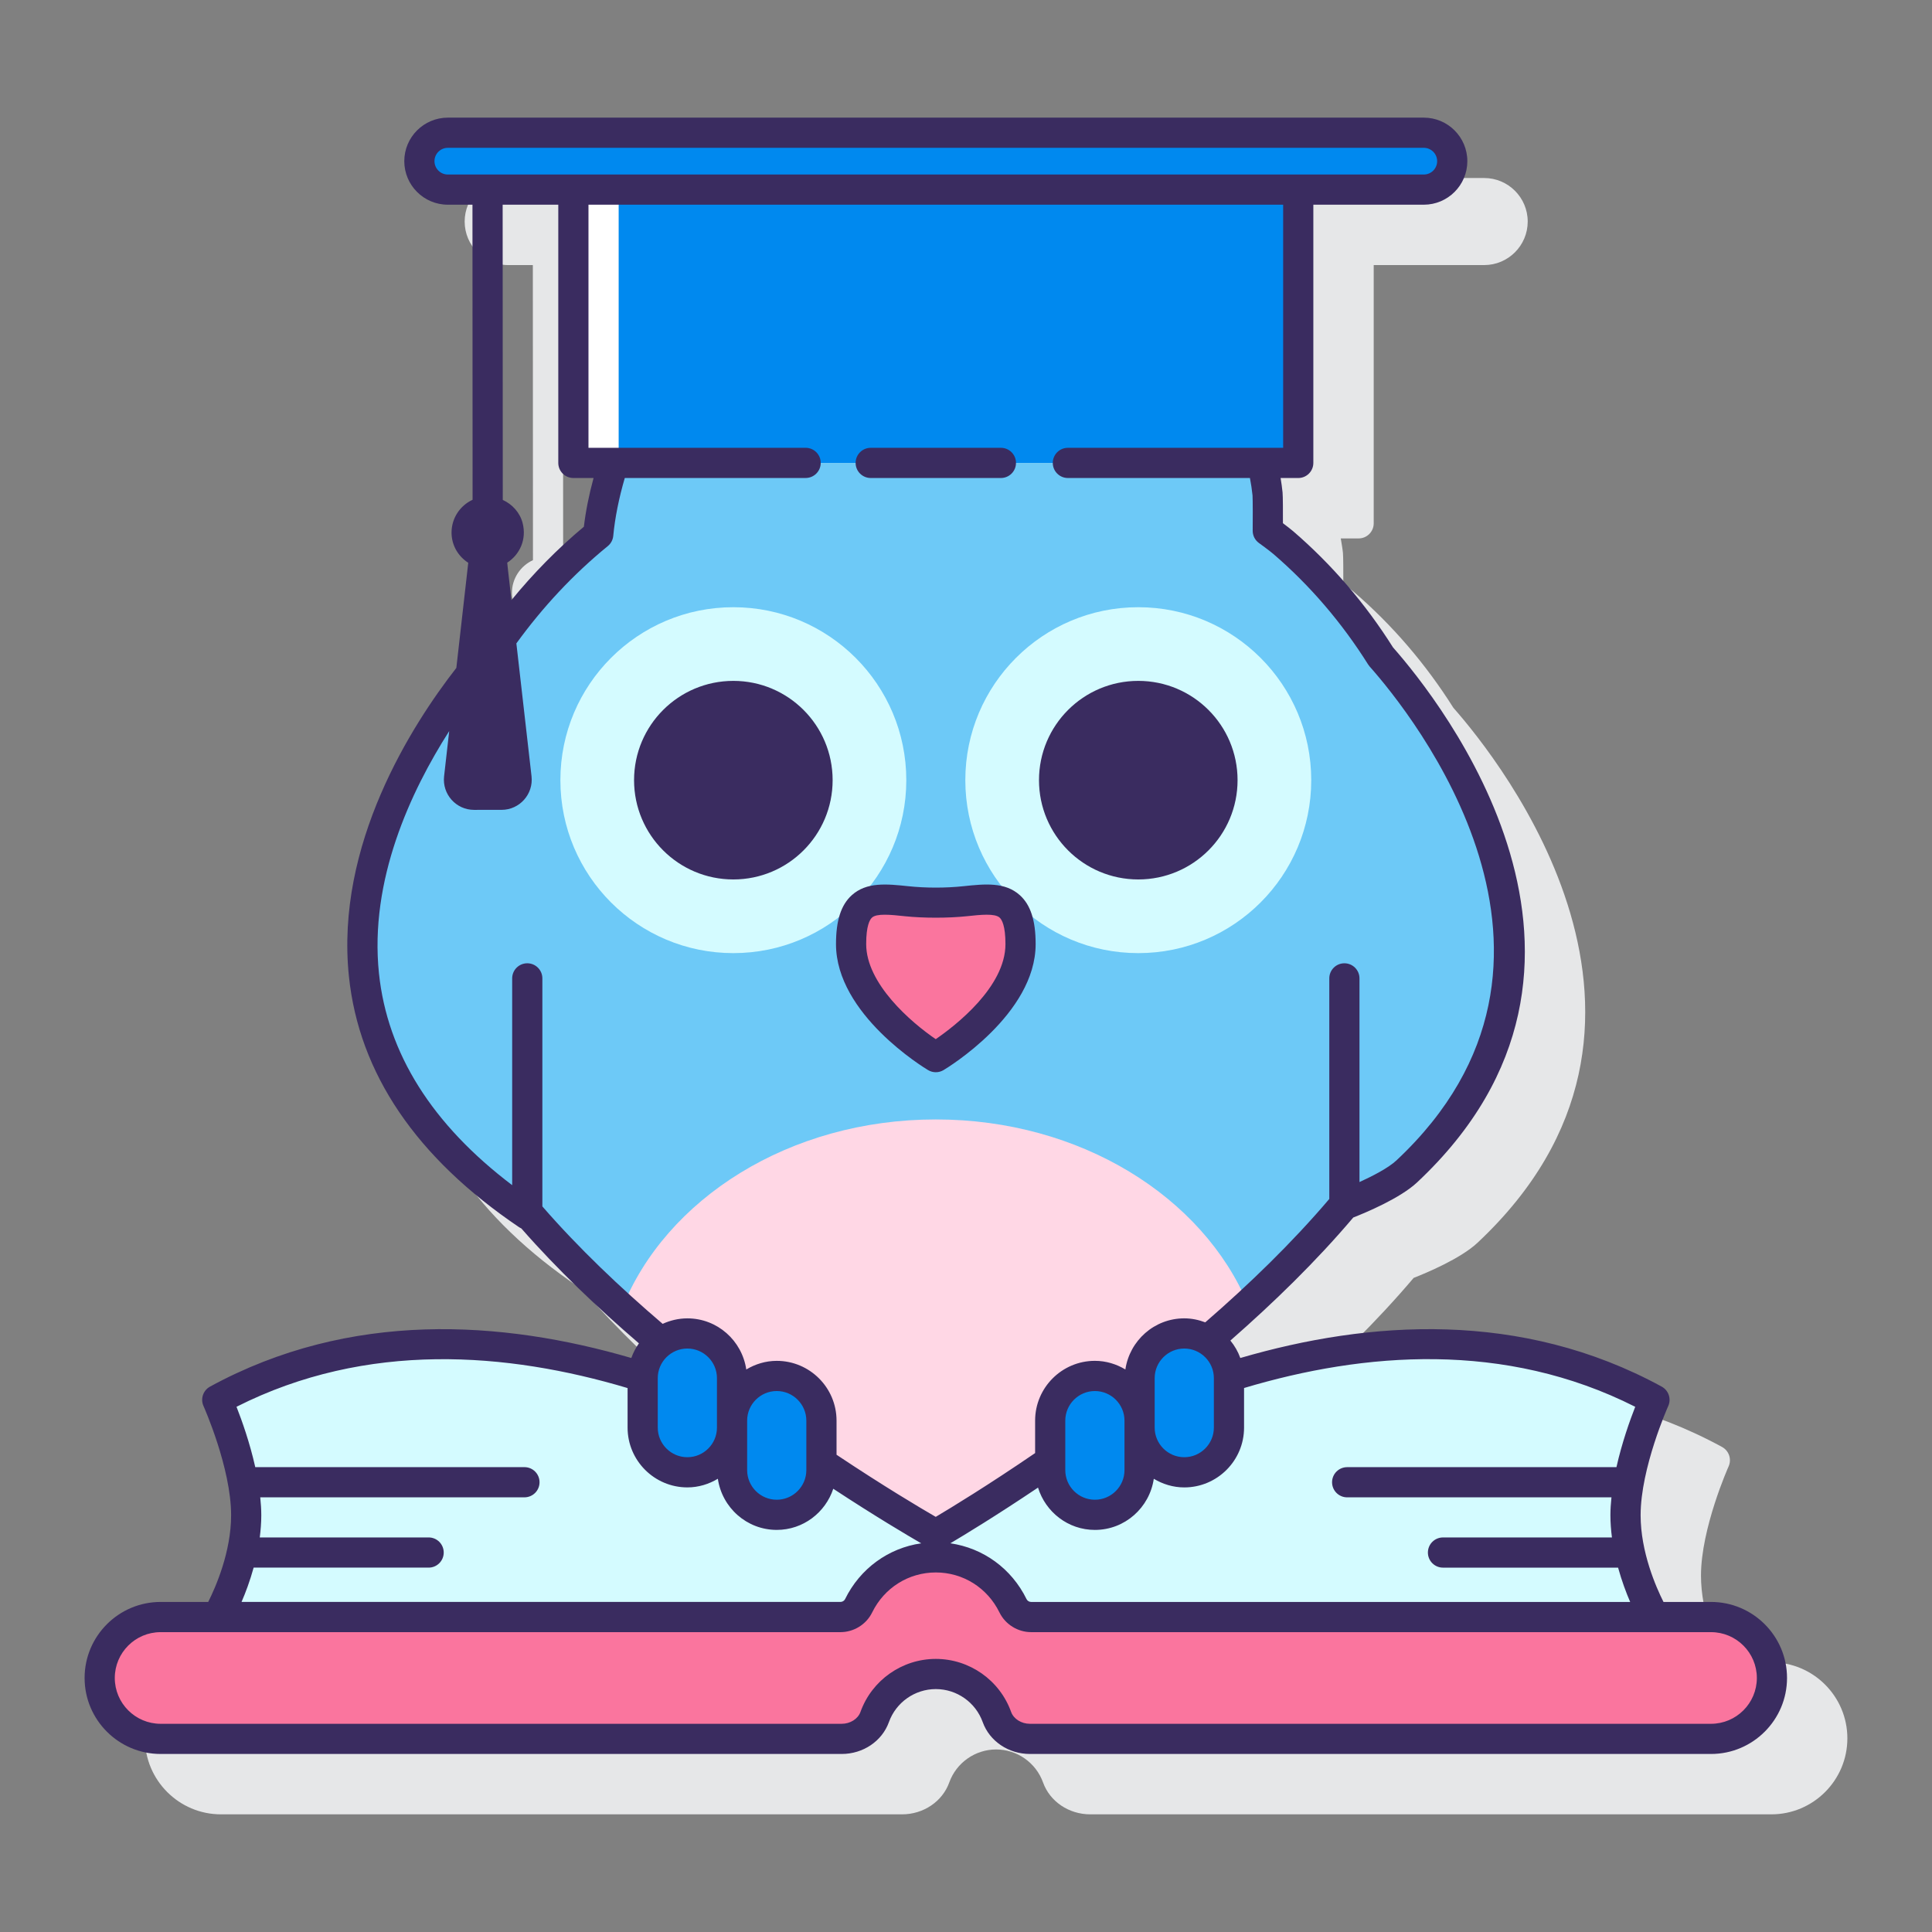 <svg id="Layer_1" enable-background="new 0 0 128 128" height="512" viewBox="0 0 128 128" width="512" xmlns="http://www.w3.org/2000/svg"><rect x="0" y="0" width="128" height="128" fill="#808080" stroke="none"/><path d="m117.359 110.133h-3.148c-.493-.979-1.516-3.301-1.516-5.746 0-3.133 1.811-7.192 1.829-7.232.215-.477.026-1.039-.433-1.289-9.309-5.075-19.37-4.398-27.92-1.905-.152-.418-.373-.798-.649-1.137 2.864-2.51 5.679-5.258 8.136-8.159.797-.312 3.102-1.27 4.23-2.328 15.423-14.452 1.514-31.918-1.598-35.444-1.835-2.91-4.06-5.498-6.613-7.695-.174-.149-.449-.359-.68-.532.003-.683.001-1.791-.024-2.042-.033-.325-.094-.636-.144-.952h1.183c.552 0 1-.447 1-1v-17.11h7.319c1.59 0 2.884-1.294 2.884-2.884s-1.293-2.884-2.884-2.884h-64.662c-1.59 0-2.884 1.294-2.884 2.884s1.293 2.884 2.884 2.884h1.633l.008 19.55c-.823.379-1.395 1.21-1.394 2.175 0 .844.444 1.575 1.106 1.998l-.059.53-.729 6.435c-2.96 3.798-8.023 11.703-7.118 20.431.666 6.425 4.456 12.016 11.263 16.616.045.031.092.055.139.077.009.004.016.013.025.017 2.368 2.704 5.05 5.267 7.781 7.617-.208.29-.372.611-.496.952-8.548-2.492-18.605-3.169-27.914 1.906-.459.25-.648.812-.433 1.289.018.04 1.829 4.1 1.829 7.232 0 2.432-1.023 4.763-1.517 5.746h-3.154c-2.777 0-5.036 2.259-5.036 5.036s2.259 5.036 5.036 5.036h45.124c1.418 0 2.675-.849 3.128-2.112.469-1.308 1.717-2.187 3.107-2.187s2.638.879 3.107 2.188c.453 1.263 1.71 2.111 3.128 2.111h45.124c2.777 0 5.036-2.259 5.036-5.036s-2.257-5.036-5.034-5.036zm-76.371-92.571v17.107c0 .553.448 1 1 1h1.336c-.302 1.114-.521 2.207-.641 3.228-1.747 1.459-3.35 3.091-4.799 4.863l-.222-1.947-.057-.535c.822-.53 1.305-1.534 1.017-2.637-.177-.677-.679-1.232-1.312-1.52l-.008-19.56h3.686z" fill="#e6e7e8"/><path d="m109.612 92.743c-21.774-11.871-47.612 8.404-47.612 8.404s-25.832-20.275-47.606-8.404c0 0 1.917 4.251 1.917 7.644 0 3.516-1.917 6.747-1.917 6.747h47.612.289 47.318s-1.917-3.231-1.917-6.747c-.001-3.393 1.916-7.644 1.916-7.644z" fill="#d4fbff"/><path d="m68.319 107.133c-.511 0-.98-.287-1.205-.746-.929-1.897-2.859-3.209-5.114-3.209s-4.185 1.312-5.114 3.209c-.225.459-.694.746-1.205.746h-45.04c-2.229 0-4.036 1.807-4.036 4.036 0 2.229 1.807 4.036 4.036 4.036h45.124c.954 0 1.865-.552 2.187-1.45.595-1.661 2.183-2.849 4.048-2.849s3.453 1.188 4.048 2.849c.322.898 1.233 1.45 2.187 1.45h45.124c2.229 0 4.036-1.807 4.036-4.036 0-2.229-1.807-4.036-4.036-4.036z" fill="#fa759e"/><path d="m91.488 43.493c-1.768-2.816-3.931-5.361-6.463-7.538-.326-.281-1.032-.788-1.032-.788.008-.391.01-2.2-.015-2.443-.073-.708-.204-1.387-.362-2.053h-42.96c-.532 1.628-.883 3.259-1.022 4.738-2.545 2.077-4.787 4.509-6.665 7.213l-.005-.04s-21.406 22.085 1.975 37.888v-.149c10.364 12.066 27.061 21.331 27.061 21.331s16.728-9.521 27.059-21.83c0 0 2.954-1.1 4.145-2.216 14.893-13.954 1.03-31.02-1.716-34.113z" fill="#6dc9f7"/><path d="m62 74.166c-9.707 0-17.907 5.263-20.799 12.543 9.656 8.798 20.799 14.943 20.799 14.943s10.955-6.276 20.685-15.225c-2.991-7.134-11.104-12.261-20.685-12.261z" fill="#ffd7e5"/><circle cx="48.586" cy="51.688" fill="#d4fbff" r="11.459"/><circle cx="75.414" cy="51.688" fill="#d4fbff" r="11.459"/><path d="m67.614 62.548c0 4.136-5.614 7.489-5.614 7.489s-5.614-3.353-5.614-7.489 2.514-2.708 5.614-2.708 5.614-1.428 5.614 2.708z" fill="#fa759e"/><g fill="#0089ef"><path d="m51.461 100.36c-1.635 0-2.961-1.326-2.961-2.961v-3.279c0-1.635 1.326-2.961 2.961-2.961 1.635 0 2.961 1.326 2.961 2.961v3.28c0 1.635-1.326 2.96-2.961 2.96z"/><path d="m45.539 97.545c-1.635 0-2.961-1.326-2.961-2.961v-3.279c0-1.635 1.326-2.961 2.961-2.961 1.635 0 2.961 1.326 2.961 2.961v3.279c0 1.635-1.326 2.961-2.961 2.961z"/><path d="m72.539 100.36c1.635 0 2.961-1.326 2.961-2.961v-3.279c0-1.635-1.326-2.961-2.961-2.961-1.635 0-2.961 1.326-2.961 2.961v3.28c0 1.635 1.326 2.96 2.961 2.96z"/><path d="m78.461 97.545c1.635 0 2.961-1.326 2.961-2.961v-3.279c0-1.635-1.326-2.961-2.961-2.961-1.635 0-2.961 1.326-2.961 2.961v3.279c0 1.635 1.326 2.961 2.961 2.961z"/><path d="m37.988 12.562h48.024v18.108h-48.024z"/></g><path d="m37.988 12.562h3v18.108h-3z" fill="#fff"/><path d="m94.331 12.562h-64.662c-1.04 0-1.884-.843-1.884-1.884 0-1.04.843-1.884 1.884-1.884h64.662c1.04 0 1.884.843 1.884 1.884 0 1.041-.844 1.884-1.884 1.884z" fill="#0089ef"/><path d="m113.359 106.133h-3.148c-.493-.979-1.516-3.301-1.516-5.746 0-3.133 1.811-7.192 1.829-7.232.215-.477.026-1.039-.433-1.289-9.313-5.077-19.367-4.391-27.917-1.895-.153-.426-.377-.812-.658-1.156 2.866-2.51 5.684-5.249 8.142-8.152.797-.312 3.102-1.27 4.23-2.328 15.423-14.452 1.514-31.918-1.598-35.444-1.835-2.91-4.06-5.498-6.613-7.695-.174-.149-.449-.359-.68-.532.003-.683.001-1.791-.024-2.042-.033-.323-.078-.639-.13-.952h1.169c.552 0 1-.447 1-1v-17.108h7.319c1.59 0 2.884-1.294 2.884-2.884s-1.293-2.884-2.884-2.884h-64.662c-1.59 0-2.884 1.294-2.884 2.884s1.293 2.884 2.884 2.884h1.633l.008 19.55c-.823.379-1.395 1.21-1.394 2.175 0 .844.444 1.575 1.106 1.998l-.059.53-.729 6.435c-2.96 3.798-8.023 11.703-7.118 20.431.666 6.425 4.456 12.016 11.263 16.616.045.031.092.055.139.077.009.004.016.013.026.017 2.369 2.706 5.055 5.26 7.787 7.61-.213.296-.38.622-.505.97-8.548-2.495-18.599-3.181-27.91 1.895-.459.25-.648.812-.433 1.289.018.04 1.829 4.1 1.829 7.232 0 2.432-1.023 4.763-1.517 5.746h-3.154c-2.777 0-5.036 2.259-5.036 5.036s2.259 5.036 5.036 5.036h45.124c1.418 0 2.675-.849 3.128-2.112.469-1.308 1.717-2.187 3.107-2.187s2.638.879 3.107 2.188c.453 1.263 1.71 2.111 3.128 2.111h45.124c2.777 0 5.036-2.259 5.036-5.036s-2.259-5.036-5.036-5.036zm-5.021-12.929c-.352.894-.881 2.378-1.244 3.999h-17.841c-.552 0-1 .447-1 1s.448 1 1 1h17.51c-.041.399-.069.796-.069 1.185 0 .5.04.992.101 1.472h-11.193c-.552 0-1 .447-1 1s.448 1 1 1h11.6c.242.875.534 1.656.801 2.274h-39.684c-.131 0-.251-.073-.307-.186-.994-2.031-2.877-3.388-5.05-3.7.895-.53 3.02-1.816 5.809-3.691.499 1.617 1.99 2.804 3.768 2.804 1.988 0 3.623-1.477 3.903-3.388.593.355 1.279.572 2.019.572 2.184 0 3.961-1.777 3.961-3.961v-2.625c7.954-2.376 17.265-3.13 25.916 1.245zm-27.916-1.899v3.278c0 1.081-.88 1.961-1.961 1.961s-1.961-.88-1.961-1.961v-.463-2.815c0-1.081.88-1.961 1.961-1.961s1.961.88 1.961 1.961zm-5.922 3.278v2.817c0 1.081-.88 1.961-1.961 1.961s-1.961-.88-1.961-1.961v-3.279c0-1.081.88-1.961 1.961-1.961s1.961.88 1.961 1.961zm-45.715-83.905c0-.487.396-.884.884-.884h64.662c.487 0 .884.396.884.884s-.396.884-.884.884h-64.662c-.487 0-.884-.396-.884-.884zm8.203 2.884v17.107c0 .553.448 1 1 1h1.337c-.303 1.114-.522 2.207-.642 3.228-1.747 1.459-3.35 3.091-4.799 4.863l-.222-1.947-.057-.535c.822-.53 1.305-1.534 1.017-2.637-.177-.677-.679-1.232-1.312-1.52l-.008-19.56h3.686zm-1.055 66.366v-15.108c0-.553-.448-1-1-1s-1 .447-1 1v13.7c-5.306-4.018-8.273-8.732-8.826-14.035-.644-6.176 2.101-12.051 4.654-16.049l-.339 2.995c-.134 1.187.794 2.226 1.988 2.225l1.819-.001c1.194 0 2.122-1.04 1.986-2.227l-1.004-8.801c1.747-2.409 3.772-4.582 6.056-6.446.208-.169.338-.414.363-.681.112-1.192.375-2.503.764-3.832h11.981c.552 0 1-.447 1-1s-.448-1-1-1h-14.387v-16.106h46.024v16.107h-14.262c-.552 0-1 .447-1 1s.448 1 1 1h12.061c.072.375.132.757.172 1.148.018.224.021 1.859.011 2.329-.006.328.149.64.416.831.005.004.661.475.964.734 2.421 2.084 4.53 4.544 6.268 7.312.029.047.062.091.099.133 2.783 3.135 15.945 19.447 1.781 32.72-.526.494-1.558 1.031-2.453 1.439v-13.495c0-.553-.448-1-1-1s-1 .447-1 1v14.614c-2.479 2.917-5.324 5.665-8.218 8.175-.434-.164-.898-.265-1.389-.265-1.988 0-3.622 1.477-3.903 3.387-.593-.355-1.279-.572-2.019-.572-2.184 0-3.961 1.777-3.961 3.961v2.15c-3.139 2.146-5.588 3.635-6.584 4.226-.998-.576-3.44-2.025-6.572-4.115v-2.26c0-2.184-1.777-3.961-3.961-3.961-.74 0-1.426.217-2.019.572-.281-1.911-1.915-3.387-3.903-3.387-.585 0-1.136.135-1.637.364-2.806-2.395-5.559-5.008-7.97-7.781zm11.567 14.655c0 1.081-.88 1.961-1.961 1.961s-1.961-.88-1.961-1.961v-3.278c0-1.081.88-1.961 1.961-1.961s1.961.88 1.961 1.961v2.815zm2 0v-.463c0-1.081.88-1.961 1.961-1.961s1.961.88 1.961 1.961v3.28c0 1.081-.88 1.961-1.961 1.961s-1.961-.88-1.961-1.961zm-32.696 9.276h11.594c.552 0 1-.447 1-1s-.448-1-1-1h-11.188c.061-.48.101-.971.101-1.472 0-.388-.028-.785-.069-1.185h17.504c.552 0 1-.447 1-1s-.448-1-1-1h-17.834c-.362-1.621-.891-3.105-1.243-3.999 8.645-4.371 17.955-3.615 25.91-1.24v2.62c0 2.184 1.777 3.961 3.961 3.961.74 0 1.426-.217 2.019-.572.28 1.911 1.915 3.388 3.903 3.388 1.75 0 3.222-1.149 3.744-2.726 2.787 1.83 4.916 3.089 5.825 3.614-2.169.314-4.049 1.67-5.043 3.698-.055.112-.175.186-.307.186h-39.678c.268-.617.56-1.398.801-2.273zm96.555 10.347h-45.124c-.567 0-1.08-.323-1.246-.786-.753-2.102-2.758-3.513-4.99-3.513s-4.237 1.411-4.99 3.512c-.166.464-.678.787-1.246.787h-45.122c-1.674 0-3.036-1.362-3.036-3.036s1.362-3.036 3.036-3.036h45.04c.889 0 1.715-.513 2.103-1.307.8-1.634 2.416-2.648 4.216-2.648s3.416 1.015 4.216 2.648c.389.794 1.214 1.307 2.104 1.307h45.04c1.674 0 3.036 1.362 3.036 3.036s-1.362 3.036-3.037 3.036z" fill="#3a2c60"/><circle cx="48.586" cy="51.688" fill="#3a2c60" r="6.578"/><circle cx="75.414" cy="51.688" fill="#3a2c60" r="6.578"/><path d="m61.487 70.896c.158.095.335.142.513.142s.355-.047.513-.142c.249-.148 6.101-3.698 6.101-8.348 0-1.567-.333-2.598-1.049-3.242-.981-.883-2.317-.742-3.733-.593-1.184.125-2.479.125-3.663 0-1.416-.148-2.751-.29-3.733.593-.715.645-1.049 1.675-1.049 3.242-.001 4.65 5.851 8.2 6.1 8.348zm-3.714-10.104c.159-.143.462-.19.845-.19.388 0 .857.049 1.34.101 1.227.129 2.856.129 4.083 0 .959-.103 1.866-.197 2.186.09.145.131.387.531.387 1.756 0 2.844-3.323 5.407-4.619 6.298-1.645-1.119-4.608-3.679-4.608-6.298-.001-1.225.241-1.626.386-1.757z" fill="#3a2c60"/><path d="m57.687 31.669h8.625c.552 0 1-.447 1-1s-.448-1-1-1h-8.625c-.552 0-1 .447-1 1s.448 1 1 1z" fill="#3a2c60"/></svg>